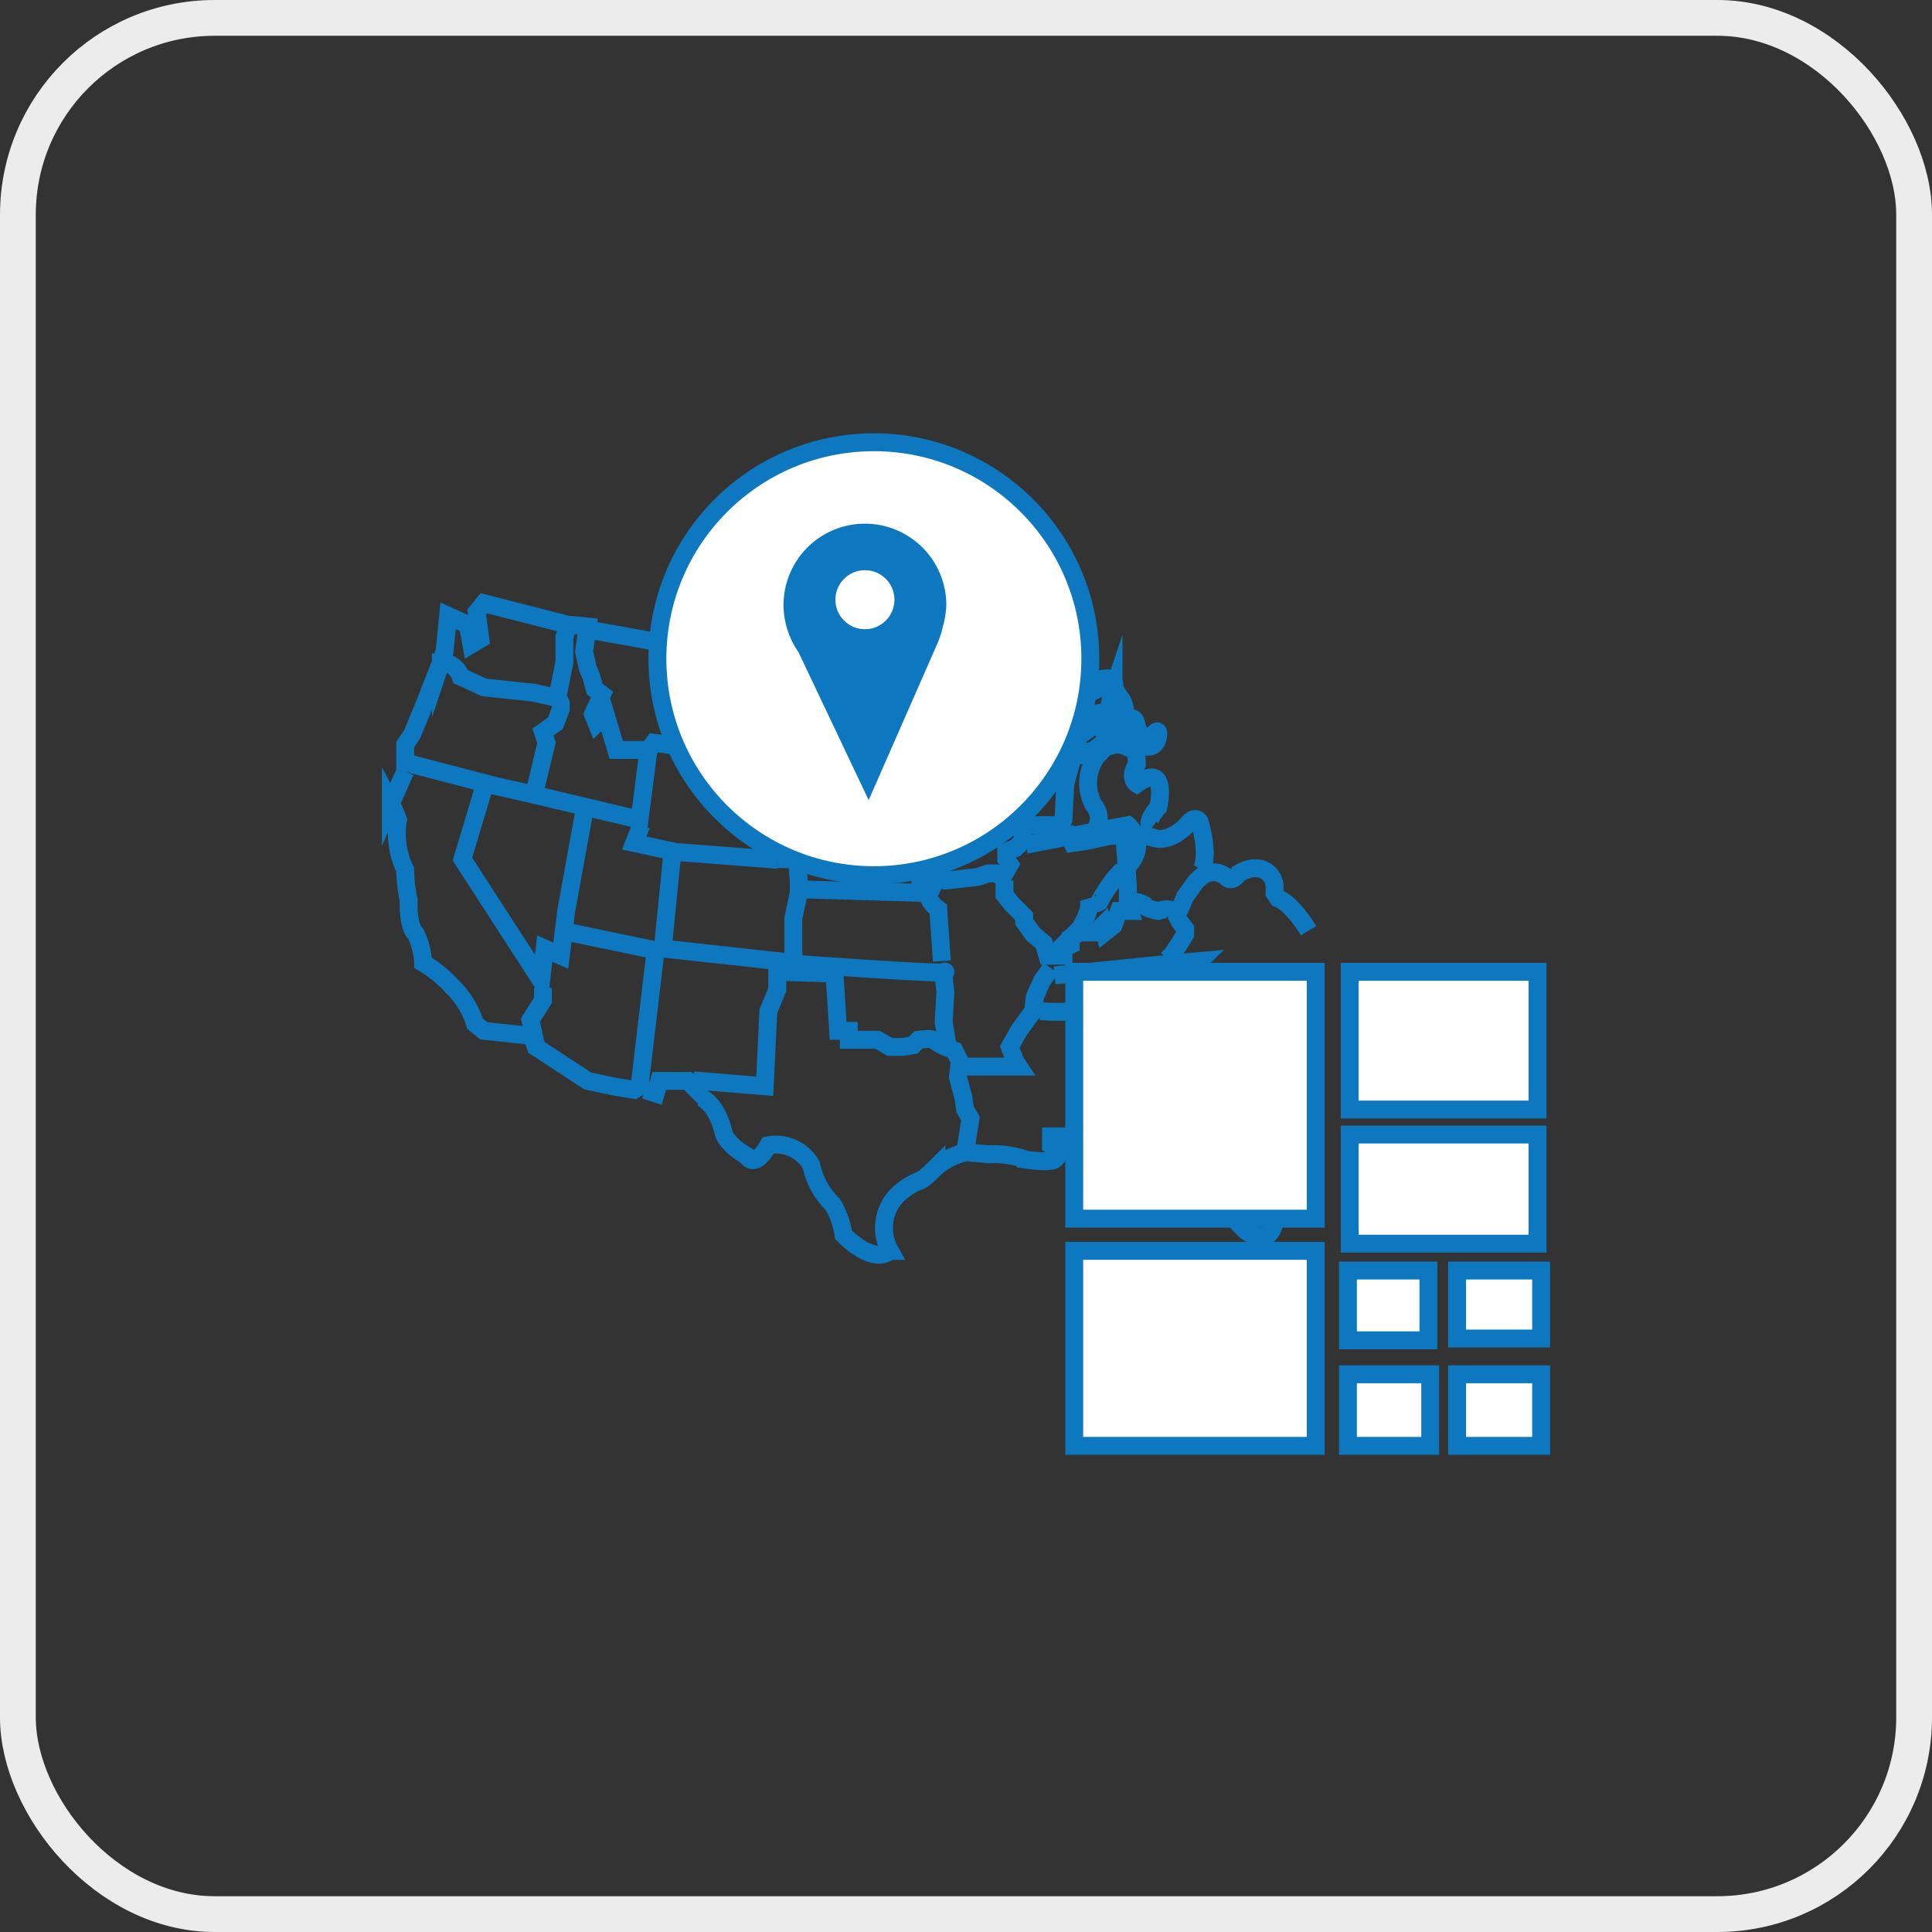 <svg xmlns="http://www.w3.org/2000/svg" width="54" height="54" viewBox="0 0 54 54">
  <rect x="0" y="0" width="54" height="54" fill="#333333" stroke="none"/>
  <g id="Group_1342" data-name="Group 1342" transform="translate(-766 -617)">
    <g id="Rectangle_5263" data-name="Rectangle 5263" transform="translate(766 617)" fill="none" stroke="#ececec" stroke-width="1">
      <rect width="54" height="54" rx="6" stroke="none"/>
      <rect x="0.5" y="0.5" width="53" height="53" rx="5.5" fill="none"/>
    </g>
    <path id="Path_2571" data-name="Path 2571" d="M16.6,25.85l.1.75-.25.15-.1-.55-.55-.25-.1,1-.1.3a.574.574,0,0,1,.55.4l.65.3,1.4.15.65.15.2-1v-.7l.1-.35-2.35-.6Z" transform="translate(762.725 608.262)" fill="none" stroke="#0d78bf" stroke-miterlimit="10" stroke-width="0.5"/>
    <path id="Path_2572" data-name="Path 2572" d="M14.8,28.7l-.2.1-.45,1.15-.35.85-.2.3v.5l2.5.65,1.1.25.35-1.45-.1-.3.35-.25.15-.4v-.15l-.05-.1" transform="translate(763.725 606.712)" fill="none" stroke="#0d78bf" stroke-miterlimit="10" stroke-width="0.5"/>
    <path id="Path_2573" data-name="Path 2573" d="M21.8,26.8l.5.05-.1.7.1.45.1.25.1.35.2.15-.25.55.1.25.25-.25.3,1H24l-.25,1.95-2.95-.7" transform="translate(760.125 607.662)" fill="none" stroke="#0d78bf" stroke-miterlimit="10" stroke-width="0.5"/>
    <path id="Path_2574" data-name="Path 2574" d="M24,27.1l2.5.45,1.2.15,1.3.2h.35l-.25,2.8-3.35-.45-.15.2" transform="translate(758.525 607.512)" fill="none" stroke="#0d78bf" stroke-miterlimit="10" stroke-width="0.5"/>
    <path id="Path_2575" data-name="Path 2575" d="M34.65,28.8l1.9.15h1.2v.7l.1.1.1,1.25-3.55-.1" transform="translate(753.325 606.662)" fill="none" stroke="#0d78bf" stroke-miterlimit="10" stroke-width="0.5"/>
    <path id="Path_2576" data-name="Path 2576" d="M34.05,34l-.15,1.3h2.8l.15.25h.6l.35.4-.1-.8.1-.75-.1-1" transform="translate(753.575 604.362)" fill="none" stroke="#0d78bf" stroke-miterlimit="10" stroke-width="0.5"/>
    <path id="Path_2577" data-name="Path 2577" d="M41.5,32.5h2.65l-.2-.4-.2-.15-.25-.2-.35-.1.1-.6-.05-.2.35-.25-.1-.3s.85-.9,1.1-.95a1.117,1.117,0,0,0-.7-.15H43.6l-.6-.25-.6-.05-.2-.1-.05-.5-.25.1.05.2-.75.15" transform="translate(749.925 606.912)" fill="none" stroke="#0d78bf" stroke-miterlimit="10" stroke-width="0.5"/>
    <path id="Path_2578" data-name="Path 2578" d="M46,32.05l.4-.15.4.3.15.1.6.15.35.1.25.4L48,33.4l.5-.5-.25.9-.05,1-.05.15H46.8l-.25-.35-.05-.3" transform="translate(747.525 605.112)" fill="none" stroke="#0d78bf" stroke-miterlimit="10" stroke-width="0.5"/>
    <path id="Path_2579" data-name="Path 2579" d="M47.7,31.45l.55-.35.35-.4v.4l.55.35.35-.15.65-.1.15.15.2-.15.25.4h-.9l-.5.35-.35.4" transform="translate(746.675 605.712)" fill="none" stroke="#0d78bf" stroke-miterlimit="10" stroke-width="0.5"/>
    <path id="Path_2580" data-name="Path 2580" d="M41.9,38.4l.2.35v.35l.05.25v.1l.35-.05.35.15.9-.1.3-.1h.2l.2.1.2-.35-.1-.15v-.2l.1-.05.15-.05.25-.25L45,38.25,44.9,38" transform="translate(749.575 602.062)" fill="none" stroke="#0d78bf" stroke-miterlimit="10" stroke-width="0.5"/>
    <path id="Path_2581" data-name="Path 2581" d="M47.1,39.65v.4l.2.25.35.35v.15l.25.35.3.25.1.35h.45v-.2l.2-.1v-.2l.25-.15h.45l.2-.2.05.2.25-.2.15-.4h.3l-.05-.15V39.8c0-.05-.1-1.4-.1-1.4h-.4l-.7.15L49,38.6l-.2-.4" transform="translate(746.975 601.962)" fill="none" stroke="#0d78bf" stroke-miterlimit="10" stroke-width="0.5"/>
    <path id="Path_2582" data-name="Path 2582" d="M30.15,37.7v1.1l-2.6-.2-1.15-.25.2-.5" transform="translate(757.325 602.212)" fill="none" stroke="#0d78bf" stroke-miterlimit="10" stroke-width="0.5"/>
    <path id="Path_2583" data-name="Path 2583" d="M28.25,39.9,28,42.4l3.65.4V41.55l.15-.7V40.5l-.05-.6H31.2" transform="translate(756.525 601.112)" fill="none" stroke="#0d78bf" stroke-miterlimit="10" stroke-width="0.5"/>
    <path id="Path_2584" data-name="Path 2584" d="M20.2,36.6l-.5,2.75-.15,1.25-.45-.2-.1.9-2.2-3.4.6-2" transform="translate(762.125 603.112)" fill="none" stroke="#0d78bf" stroke-miterlimit="10" stroke-width="0.5"/>
    <path id="Path_2585" data-name="Path 2585" d="M13.2,35l-.4.9a3.965,3.965,0,0,1,.2.45,2.327,2.327,0,0,0,.2,1.4,4.06,4.06,0,0,0,.1.85s-.05.7.2.95a2.008,2.008,0,0,1,.2.8,3.4,3.4,0,0,1,.8.65,2.4,2.4,0,0,1,.65,1.05l.25.2,1.4.15-.1-.45.35-.55v-.35" transform="translate(764.125 603.562)" fill="none" stroke="#0d78bf" stroke-miterlimit="10" stroke-width="0.5"/>
    <path id="Path_2586" data-name="Path 2586" d="M21.8,44l2.4.5-.45,3.8-.15.1-.6-.1-.7-.15-1.45-.95-.05-.15" transform="translate(760.125 599.062)" fill="none" stroke="#0d78bf" stroke-miterlimit="10" stroke-width="0.5"/>
    <path id="Path_2587" data-name="Path 2587" d="M27,49.4l.3.1.1-.35h.8l.25.25.1-.25,1.8.15.1-2.1.25-.6V46" transform="translate(757.025 598.062)" fill="none" stroke="#0d78bf" stroke-miterlimit="10" stroke-width="0.5"/>
    <path id="Path_2588" data-name="Path 2588" d="M30.1,49.7s.45.15.65,1c0,0,.05.3.65.65,0,0,.2.4.6-.3a1.136,1.136,0,0,1,1.2.55,2.127,2.127,0,0,0,.6,1.1,2.309,2.309,0,0,1,.3.85s.8.85,1.3.45a1.319,1.319,0,0,1,.15-1.5,1.819,1.819,0,0,1,.65-.45s.05.05.5-.4a1.915,1.915,0,0,1,.8-.4l.15-.95-.15-.25-.05-.35-.15-.55.05-.45-.15-.3-.25-.1a2.868,2.868,0,0,1-.35-.2c-.05-.05-.4,0-.4,0l-.15.15-.3.05H35.4l-.35-.2h-.8v-.25h-.3l-.1-1.6L32.3,46.2" transform="translate(755.475 597.962)" fill="none" stroke="#0d78bf" stroke-miterlimit="10" stroke-width="0.5"/>
    <path id="Path_2589" data-name="Path 2589" d="M34.7,45.85V45.7s4.65.35,4.55.25,0,.55,0,.55l-.05.85.1.6" transform="translate(753.175 598.212)" fill="none" stroke="#0d78bf" stroke-miterlimit="10" stroke-width="0.5"/>
    <path id="Path_2590" data-name="Path 2590" d="M36,41.6l3.45.1s-.1.2.25.45l.1,1.45" transform="translate(752.525 600.262)" fill="none" stroke="#0d78bf" stroke-miterlimit="10" stroke-width="0.5"/>
    <path id="Path_2591" data-name="Path 2591" d="M47.35,46l-.25.35-.2.45-.05.4-.4.55-.25.45.15.4.1.15H45" transform="translate(748.025 598.062)" fill="none" stroke="#0d78bf" stroke-miterlimit="10" stroke-width="0.5"/>
    <path id="Path_2592" data-name="Path 2592" d="M47.1,48.4a6.667,6.667,0,0,0,1,0v2.85l.1.5-.35.15H47.4v.25s.3.2.25.25l-.15.15s-.1.1-.8,0a2.777,2.777,0,0,0-1.05-.15l-.55-.05" transform="translate(747.975 596.862)" fill="none" stroke="#0d78bf" stroke-miterlimit="10" stroke-width="0.5"/>
    <path id="Path_2593" data-name="Path 2593" d="M51.5,48.3l1.2-.1.3,1,.3.65-.15.3.15.75.15.25.7-.1.65.1.4.1.05-.25s.1-.4.3-.15a2.26,2.26,0,0,0,.7,1.4,3.759,3.759,0,0,1,.6,1.85s0,.85-.8.35a9.2,9.2,0,0,1-.95-1.1l-.15-.55a1.059,1.059,0,0,0-.8-1.1,1.286,1.286,0,0,0-.8.2,1.6,1.6,0,0,0-1.1-.4c-.8-.05-.15,0-.15,0l-.55.15" transform="translate(744.775 596.962)" fill="#124ca3" stroke="#0d78bf" stroke-miterlimit="10" stroke-width="0.5"/>
    <path id="Path_2594" data-name="Path 2594" d="M54.5,47.955a1.35,1.35,0,0,1,.95.1,7.634,7.634,0,0,1,1.45,1.4l.3.45-.15.25v.35" transform="translate(743.275 597.106)" fill="none" stroke="#0d78bf" stroke-miterlimit="10" stroke-width="0.5"/>
    <path id="Path_2595" data-name="Path 2595" d="M49.8,43.7l.75-.75s.35-.5.25-.85" transform="translate(745.625 600.012)" fill="none" stroke="#0d78bf" stroke-miterlimit="10" stroke-width="0.5"/>
    <path id="Path_2596" data-name="Path 2596" d="M58.65,47.486a.845.845,0,0,1-.25-.1.8.8,0,0,0-.45.05s-.45-.4-1.45.05a.687.687,0,0,1-.3.1" transform="translate(742.425 597.425)" fill="none" stroke="#0d78bf" stroke-miterlimit="10" stroke-width="0.5"/>
    <path id="Path_2597" data-name="Path 2597" d="M49.9,46l2.95-.3,1.1-.1a6.53,6.53,0,0,1-1.35,1" transform="translate(745.575 598.262)" fill="none" stroke="#0d78bf" stroke-miterlimit="10" stroke-width="0.5"/>
    <path id="Path_2598" data-name="Path 2598" d="M48.3,38.55,51.15,38s.65.55-.1,1.25c-.7.7-.05,0-.05,0a3.807,3.807,0,0,0-.65.9s-.15.1-.25,0" transform="translate(746.375 602.062)" fill="none" stroke="#0d78bf" stroke-miterlimit="10" stroke-width="0.5"/>
    <path id="Path_2599" data-name="Path 2599" d="M60.15,42.154s-.45-.75-.85-.9l-.1-.15v-.25l-.05-.15s-.25-.55-.95-.15c0,0-.2.3-.35.1,0,0-.45-.4-.9.2l-.25.35-.15.35-.1.15.1.2.15.2v.15l-.15.25-.2.3-.15.15" transform="translate(742.425 600.857)" fill="none" stroke="#0d78bf" stroke-miterlimit="10" stroke-width="0.5"/>
    <path id="Path_2600" data-name="Path 2600" d="M55.3,42.536s-.1-.1-.4,0c0,0-.35-.05-.45-.2a.552.552,0,0,0-.35-.05" transform="translate(743.475 599.926)" fill="none" stroke="#0d78bf" stroke-miterlimit="10" stroke-width="0.5"/>
    <path id="Path_2601" data-name="Path 2601" d="M54.1,38.181a1.2,1.2,0,0,1,.65,0s.4.2.95-.35c0,0,.2-.3.35-.1,0,0,.3.95.05,1.35" transform="translate(743.475 602.23)" fill="none" stroke="#0d78bf" stroke-miterlimit="10" stroke-width="0.5"/>
    <path id="Path_2602" data-name="Path 2602" d="M48,30.852a.433.433,0,0,1,.4-.2,4.355,4.355,0,0,0,1.65-.25s.5-.3.7.15a.585.585,0,0,1,.15.55s-.1.25.1.3c0,0,.2.25-.35.5,0,0-.95.25-1.95.5" transform="translate(746.525 605.909)" fill="none" stroke="#0d78bf" stroke-miterlimit="10" stroke-width="0.5"/>
    <path id="Path_2604" data-name="Path 2604" d="M51.8,29.948a1.132,1.132,0,0,1,.5-.15s.3-.05.2.3a2.909,2.909,0,0,0-.15,1.05s-.1.15-.2.05" transform="translate(744.625 606.164)" fill="none" stroke="#0d78bf" stroke-miterlimit="10" stroke-width="0.5"/>
    <path id="Path_2605" data-name="Path 2605" d="M52.6,33.59a.523.523,0,0,1,.45-.1.251.251,0,0,1,.25.35" transform="translate(744.225 604.322)" fill="none" stroke="#0d78bf" stroke-miterlimit="10" stroke-width="0.5"/>
    <path id="Path_2606" data-name="Path 2606" d="M52.9,32.268a.505.505,0,0,0,.6-.2s.15-.15.2.2c0,0,.1.35.4.3,0,0,.2-.3.2-.1,0,0,0,.65-.7.2,0,0-.15-.1-.2.05" transform="translate(744.075 605.044)" fill="none" stroke="#0d78bf" stroke-miterlimit="10" stroke-width="0.5"/>
    <path id="Path_2608" data-name="Path 2608" d="M53.545,35.553s-.2-.15.2-.6c0,0,.3-1.3-.6-.65,0,0-.25-.15,0-.55,0,0,0-1.4-.95-.6,0,0,.15.1-.15.35a1.279,1.279,0,0,0-.1,1.4.556.556,0,0,1-.15.85" transform="translate(744.63 604.608)" fill="none" stroke="#0d78bf" stroke-miterlimit="10" stroke-width="0.5"/>
    <ellipse id="Ellipse_781" data-name="Ellipse 781" cx="6.05" cy="6.05" rx="6.05" ry="6.05" transform="translate(784.375 629.361)" fill="#fff" stroke="#0d78bf" stroke-miterlimit="10" stroke-width="0.5"/>
    <path id="Path_2609" data-name="Path 2609" d="M39.2,24.15h0a2.51,2.51,0,0,0,.1-.6,2.15,2.15,0,0,0-4.3,0,2.188,2.188,0,0,0,.4,1.25l1.85,3.9,1.8-4.1a2.324,2.324,0,0,0,.15-.45Z" transform="translate(753.025 610.362)" fill="#0d78bf" stroke="#0d78bf" stroke-width="0.25"/>
    <ellipse id="Ellipse_782" data-name="Ellipse 782" cx="0.95" cy="0.95" rx="0.95" ry="0.95" transform="translate(789.225 632.812)" fill="#fff" stroke="#0d78bf" stroke-miterlimit="10" stroke-width="0.25"/>
    <rect id="Rectangle_4901" data-name="Rectangle 4901" width="6.75" height="6.9" transform="translate(796.025 644.162)" fill="#fff" stroke="#0d78bf" stroke-miterlimit="10" stroke-width="0.5"/>
    <rect id="Rectangle_4902" data-name="Rectangle 4902" width="6.75" height="5.45" transform="translate(796.025 651.962)" fill="#fff" stroke="#0d78bf" stroke-miterlimit="10" stroke-width="0.5"/>
    <rect id="Rectangle_4903" data-name="Rectangle 4903" width="5.25" height="3.85" transform="translate(803.725 644.162)" fill="#fff" stroke="#0d78bf" stroke-miterlimit="10" stroke-width="0.5"/>
    <rect id="Rectangle_4904" data-name="Rectangle 4904" width="5.25" height="3.05" transform="translate(803.725 648.711)" fill="#fff" stroke="#0d78bf" stroke-miterlimit="10" stroke-width="0.5"/>
    <rect id="Rectangle_4905" data-name="Rectangle 4905" width="2.25" height="1.95" transform="translate(803.675 652.512)" fill="#fff" stroke="#0d78bf" stroke-miterlimit="10" stroke-width="0.5"/>
    <rect id="Rectangle_4906" data-name="Rectangle 4906" width="2.35" height="1.9" transform="translate(806.725 652.512)" fill="#fff" stroke="#0d78bf" stroke-miterlimit="10" stroke-width="0.5"/>
    <rect id="Rectangle_4907" data-name="Rectangle 4907" width="2.3" height="2" transform="translate(803.675 655.412)" fill="#fff" stroke="#0d78bf" stroke-miterlimit="10" stroke-width="0.5"/>
    <rect id="Rectangle_4908" data-name="Rectangle 4908" width="2.35" height="2" transform="translate(806.725 655.412)" fill="#fff" stroke="#0d78bf" stroke-miterlimit="10" stroke-width="0.5"/>
  </g>
</svg>
